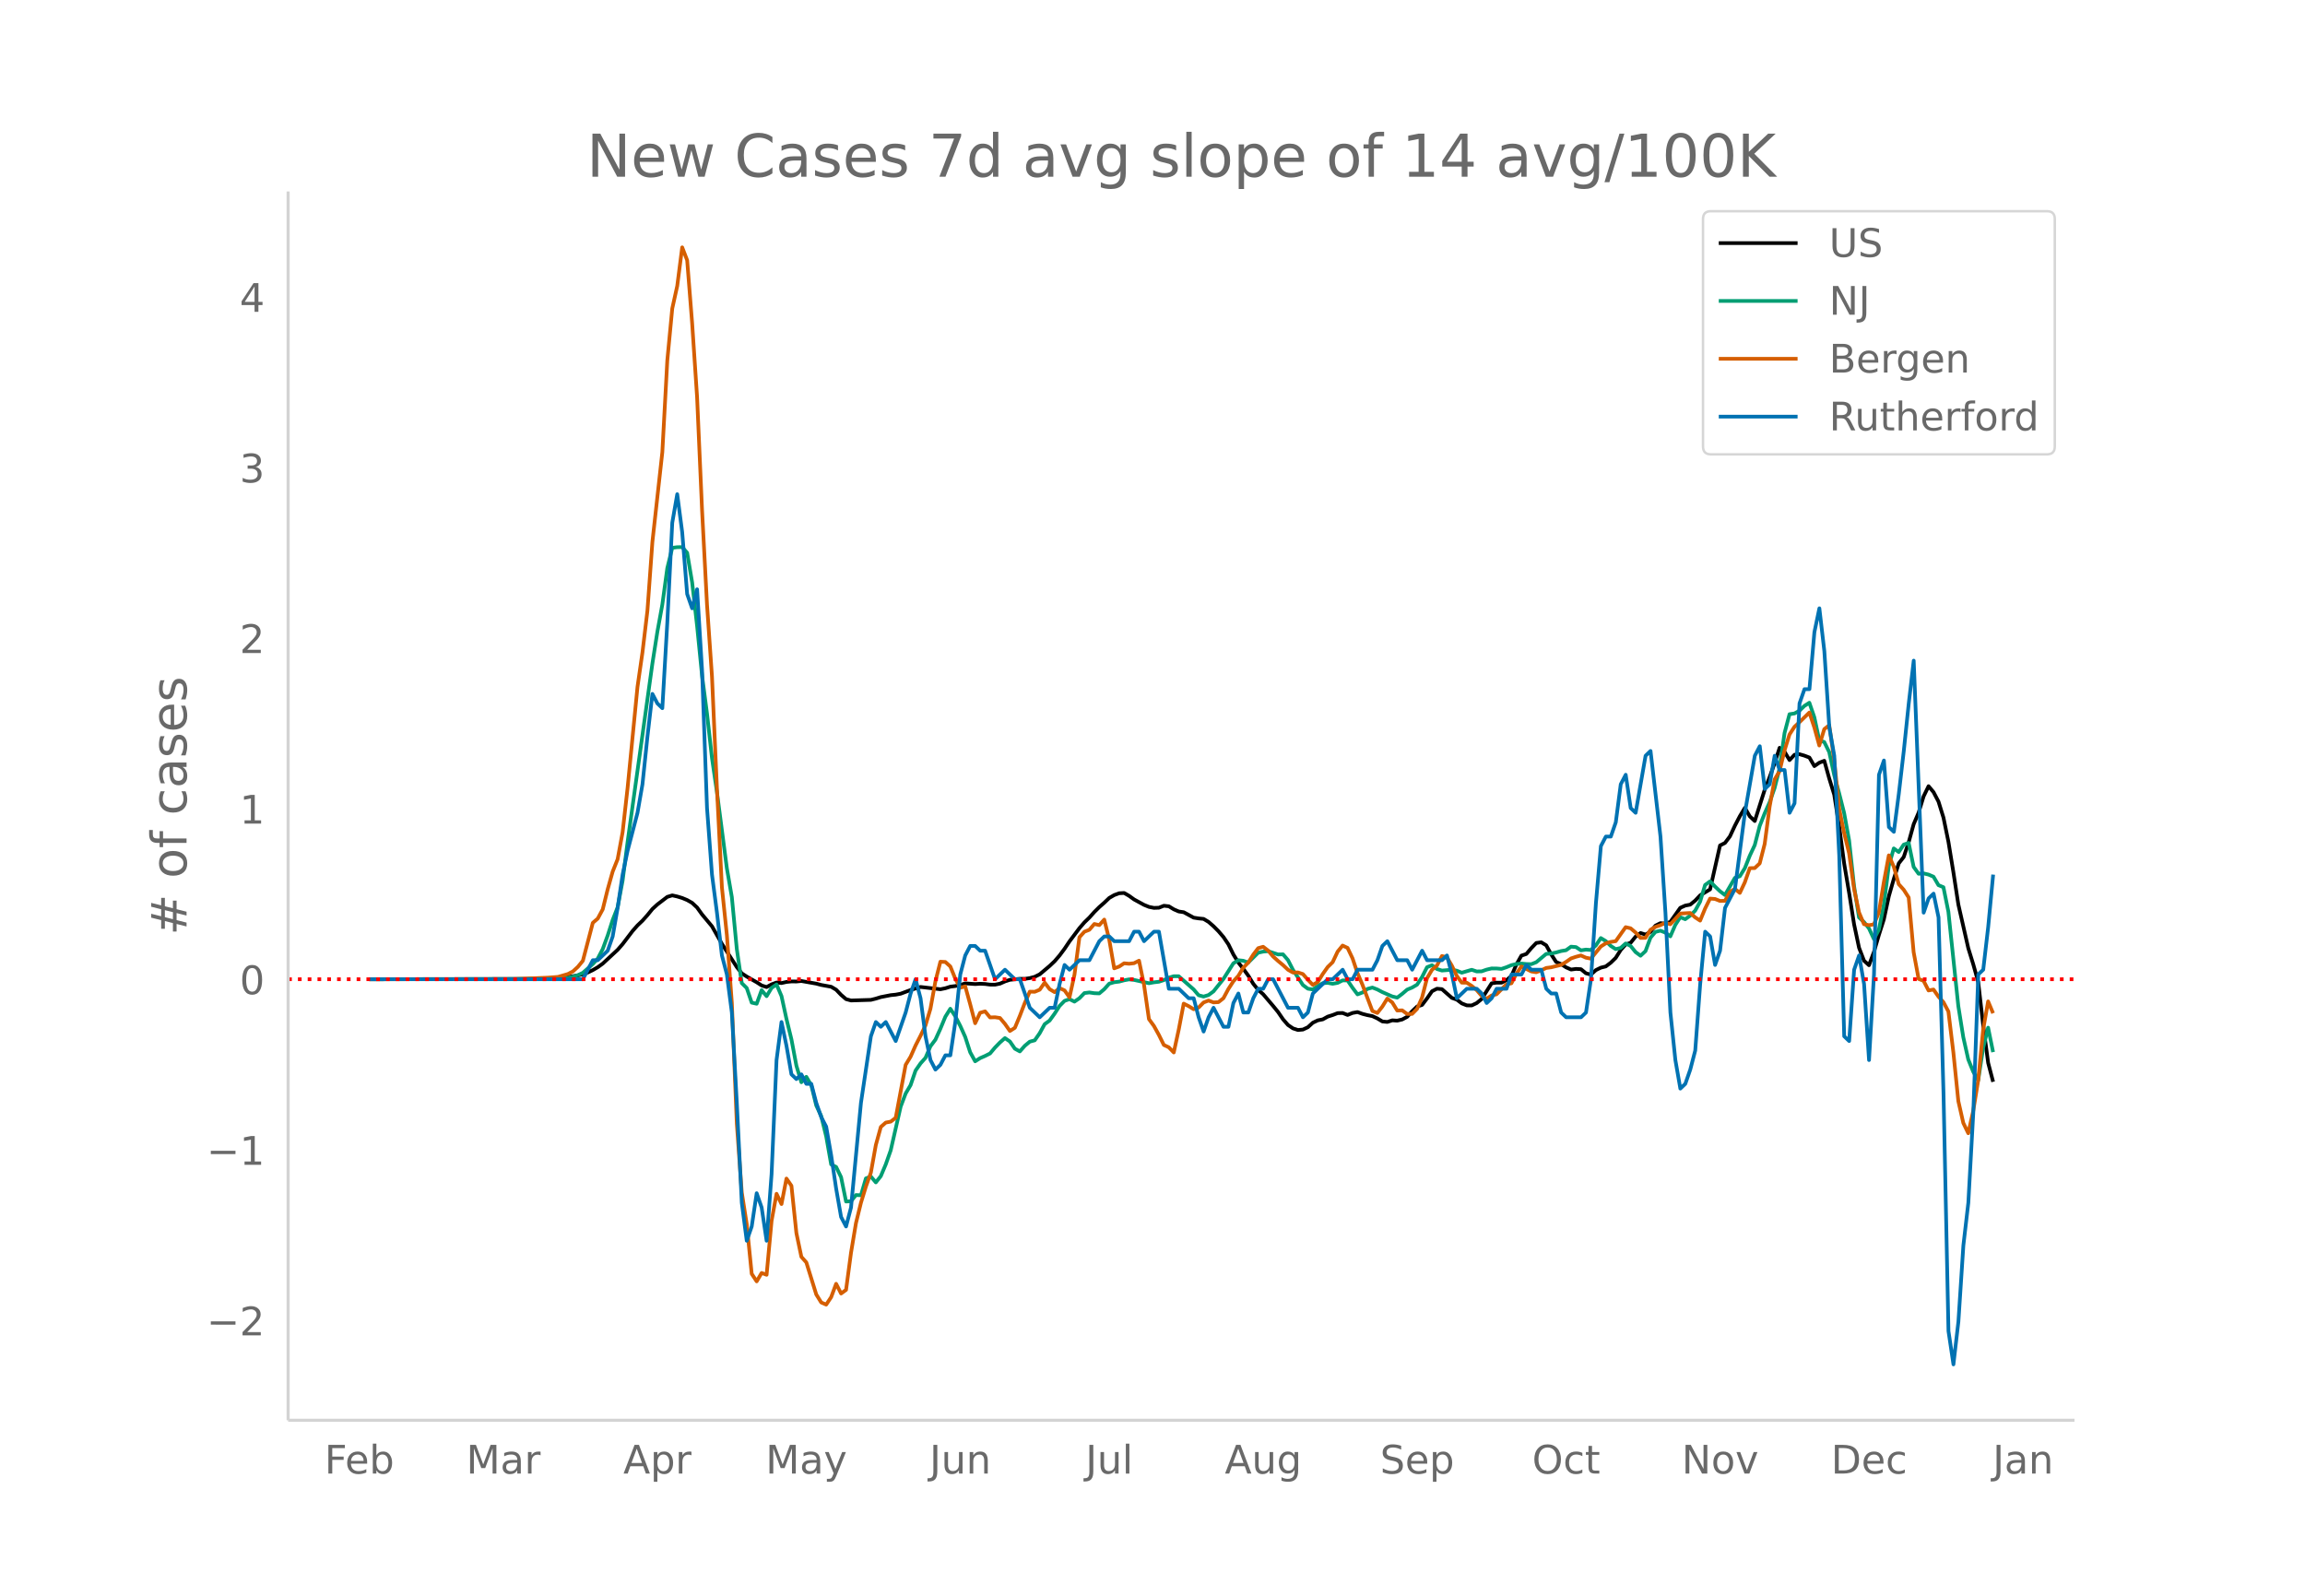 <svg height="864" viewBox="0 0 936 648" width="1248" xmlns="http://www.w3.org/2000/svg" xmlns:xlink="http://www.w3.org/1999/xlink"><defs><style>*{stroke-linecap:butt;stroke-linejoin:round}</style></defs><g id="figure_1"><path d="M0 648h936V0H0z" fill="#fff" id="patch_1"/><g id="axes_1"><path d="M117 576.72h725.4V77.76H117z" fill="none" id="patch_2"/><path clip-path="url(#pac02b43bcf)" d="M149.973 397.634l64.534-.105 8.066-.204 4.034-.242 4.033-.38 4.033-.606 2.017-.483 2.017-.72 2.016-.97 2.017-1.174 2.017-1.461 6.05-5.605 2.016-2.311 4.034-5.308 2.016-2.287 2.017-1.919 2.017-2.257 2.017-2.484 2.016-1.843 4.034-3.084 2.016-.612 2.017.447 2.017.613 2.016.838 2.017 1.142 2.017 1.89 2.016 2.808 4.034 4.824 4.033 7.121 6.05 9.443 2.017 2.54 2.016 1.313 4.034 2.302 2.016 1.302 2.017.651 2.017-1.095 2.017-.753 2.016.223 2.017-.457 2.017-.204 2.016.025 2.017-.194 6.05 1.066 2.017.534 4.033.736 2.017 1.19 2.016 2.102 2.017 1.735 2.017.539 8.066-.248 2.017-.504 2.017-.627 4.033-.787 2.017-.2 2.017-.384 4.033-1.51 4.033-1.228 8.067.934 2.017-.414 2.016-.639 2.017-.25 2.017-.424 2.016-.663 4.034.28 2.016-.125 2.017.095 2.017.252 2.016.014 2.017-.405 2.017-.903 2.017-.663 4.033-.407 2.017.021 2.016-.299 2.017-.54 2.017-1.01 4.033-3.4 2.017-1.909 2.016-2.347 2.017-2.713 2.017-3.01 4.033-5.371 2.017-2.333 2.016-1.957 2.017-2.27 2.017-1.997 2.016-1.77 2.017-1.928 2.017-1.166 2.016-.74 2.017-.114 2.017 1.175 2.017 1.455 4.033 2.198 2.017.827 2.016.401 2.017-.068 2.017-.802 2.016.224 2.017 1.234 2.017.871 2.016.303 4.034 2.2 2.016.314 2.017.2 2.017 1.218 2.016 1.756 2.017 2.03 2.017 2.357 2.016 2.979 2.017 4.104 2.017 3.273 2.017 2.569 2.016 2.753 2.017 3.291 2.017 2.482 2.016 1.777 4.034 4.746 2.016 2.476 2.017 2.958 2.017 2.311 2.016 1.37 2.017.656 2.017-.179 2.016-.946 2.017-1.829 2.017-.965 2.016-.398 2.017-1.116 2.017-.637 2.016-.781 2.017-.052 2.017.794 2.016-.813 2.017-.356 2.017.736 2.017.518 2.016.396 2.017.945 2.017 1.212 2.016.202 2.017-.65 2.017.125 2.016-.483 2.017-1.078 2.017-2.27 2.016-1.914 2.017-.635 2.017-2.65 2.016-2.912 2.017-1.033 2.017.186 4.033 3.548 2.017.713 2.016 1.525 2.017.802 2.017.022 2.016-.962 2.017-1.653 4.034-6.362 2.016-.277 2.017.014 2.017-1.018 2.016-1.722 2.017-4.673 2.017-3.57 2.016-.675 2.017-2.389 2.017-2.083 2.016-.267 2.017 1.224 2.017 3.662 2.016 3.114 2.017.849 2.017 1.32 2.016.895 2.017-.26 2.017.114 2.016 1.663 2.017.53 2.017-1.825 2.017-.988 2.016-.502 2.017-1.518 2.017-1.962 2.016-3.185 2.017-2.257 2.017-.677 2.016-2.502 2.017-1.467 2.017.632 2.016-1.085 2.017-2.535 2.017-1.014 2.016.208 2.017-.725 4.033-5.72 2.017-.896 2.017-.385 2.016-1.646 2.017-2.137 4.033-2.42 4.034-17.829 2.017-1.021 2.016-2.686 2.017-4.33 2.017-3.871 2.016-3.35 2.017 3.442 2.017 1.887 4.033-12.693 2.017-5.175 2.016-5.642 2.017-6.22 2.017 1.617 2.016 3.369 2.017-2.157 2.017-.227 2.016.583 2.017.774 2.017 3.48 2.016-1.387 2.017-.78 2.017 7.222 2.016 6.536 2.017 12.891 2.017 15.07 2.017 11.917 2.016 12.775 2.017 9.518 2.017 5.26 2.016 1.828 2.017-5.393 2.017-6.924 2.016-6.317 2.017-9.375 2.017-7.048 2.016-6.316 2.017-2.573 2.017-6.041 2.016-7.272 2.017-4.712 2.017-6.585 2.016-4.14 2.017 2.414 2.017 3.846 2.016 6.492 2.017 9.833 2.017 12.355 2.017 13.126 4.033 17.74 2.017 6.523 2.016 7.185 2.017 17.58 2.017 15.261 2.016 7.686h0" fill="none" stroke="#000" stroke-linecap="round" stroke-width="1.5" id="line2d_1"/><path clip-path="url(#pac02b43bcf)" d="M149.973 397.634l70.584-.103 8.066-.275 2.017-.17 2.017-.482 2.016-.637 2.017-.939 4.033-3.561 2.017-2.236 2.017-3.864 2.016-5.5 2.017-6.298 2.017-5.157 2.016-10.791 2.017-15.658 10.084-72.53 2.016-12.864 2.017-11.062 2.017-14.806 2.016-8.248 2.017-.259 2.017-.036 2.016 2.312 2.017 11.973 2.017 17.703 2.016 20.186 2.017 15.458 2.017 18.017 2.016 13.871 4.034 30.93 2.016 11.662 2.017 21.117 2.017 13.835 2.016 1.993 2.017 5.925 2.017.458 2.016-5.539 2.017 2.455 2.017-3.346 2.017-1.417 2.016 4.727 2.017 9.275 2.017 8.285 2.016 10.695 2.017 6.729 2.017-2.196 2.016 3.422 2.017 8.22 2.017 4.302 2.016 8.228 2.017 11.392 2.017 1.019 2.016 4.162 2.017 9.884 2.017-.115 2.016-2.507 2.017.091 2.017-6.864 2.016-.74 2.017 2.372 2.017-2.543 2.017-4.787 2.016-5.717 4.034-17.715 2.016-5.32 2.017-3.43 2.017-5.897 2.016-2.905 2.017-2.264 2.017-4.703 2.016-2.678 2.017-4.437 2.017-4.878 2.016-3.243 2.017 3.056 2.017 3.892 2.016 4.5 2.017 6.223 2.017 3.673 2.016-1.285 2.017-.88 2.017-1.018 2.016-2.392 2.017-2.08 2.017-1.764 2.017 1.377 2.016 2.925 2.017 1.102 2.017-2.276 2.016-1.683 2.017-.545 2.017-2.893 2.016-3.673 2.017-1.464 2.017-2.793 2.016-3.14 2.017-2.049 2.017-.708 2.016 1.01 2.017-1.388 2.017-2.085 2.016-.251 2.017.302 2.017.08 2.016-1.703 2.017-2.252 2.017-.585 2.016-.247 2.017-.529 2.017-.382 2.017.223 6.05 1.34 2.016-.365 2.017-.231 2.017-.665 2.016-.986 2.017-.593 2.017.012 6.05 5.348 2.016 2.36 2.017.536 2.017-.613 2.016-1.48 4.034-5.045 4.033-6.35 2.017-1.266 2.017.223 2.016.716 4.034-3.995 2.016-.438 2.017-.179 4.033 1.333 2.017-.044 2.017 2.336 2.016 3.935 4.034 6.176 2.016 1.5 2.017.31 2.017-1.368 2.016-1.186 2.017-.127 2.017.37 2.016-.366 2.017-1.007 2.017.024 2.016 2.968 2.017 2.69 2.017-.764 2.017-1.448 2.016-.561 2.017.787 2.017 1.063 4.033 1.759 2.017.485 2.016-1.528 2.017-1.727 2.017-.84 2.016-1.173 2.017-3.108 2.017-3.971 2.016-.82 2.017 1.552 2.017.617 4.033-.334 2.017.394 2.016.811 4.034-1.185 2.016.672 2.017-.036 2.017-.7 2.017-.474 2.016.016 2.017.167 2.017-.684 2.016-.84 2.017-.47 2.017-.178 2.016.195 2.017.06 2.017-.8 4.033-3.375 2.017-.143 2.016-.437 2.017-.573 2.017-.335 2.016-1.448 2.017.171 2.017 1.329 2.016-.306 2.017.163 2.017-1.85 2.017-2.997 2.016 1.226 2.017 1.958 2.017 1.309 2.016-.478 2.017-1.81 2.017.998 2.016 2.483 2.017 1.489 2.017-1.867 2.016-5.439 2.017-2.38 2.017-.489 2.016.784 2.017 1.524 2.017-4.648 2.016-3.131 2.017.816 2.017-1.457 2.016-2.013 2.017-3.665 2.017-6.768 2.016-1.472 2.017 2.093 2.017 1.913 2.017 1.552 4.033-6.963 2.017-.68 2.016-3.24 2.017-5.093 2.017-4.305 2.016-7.783 2.017-5.12 2.017-4.53 2.016-5.753 2.017-7.966 2.017-14.356 2.016-7.64 2.017-.306 2.017-1.115 2.016-1.953 2.017-1.285 2.017 5.885 2.016 9.402 2.017.668 2.017 4.09 2.016 9.288 2.017 7.449 2.017 7.978 2.017 11.081 2.016 18.59 2.017 12.757 2.017 1.87 2.016 2.555 2.017 4.357 2.017-3.852 2.016-10.126 2.017-15.785 2.017-7.051 2.016 1.464 2.017-3.012 2.017-.684 2.016 9.733 2.017 2.78 2.017-.142 2.016.481 2.017.856 2.017 3.441 2.016.832 2.017 9.976 4.034 38.334 2.016 12.613 2.017 9.005 2.017 5.002 2.016 3.47 2.017-13.128 2.017-8.232 2.016 9.923h0" fill="none" stroke="#009e73" stroke-linecap="round" stroke-width="1.5" id="line2d_2"/><path clip-path="url(#pac02b43bcf)" d="M149.973 397.634l58.483-.038 14.117-.606 4.034-.304 4.033-1.175 2.017-1.061 2.016-1.858 2.017-2.464 4.033-15.393 2.017-1.744 2.017-3.753 2.016-8.151 2.017-7.166 2.017-5.042 2.016-10.919 2.017-17.932 4.033-41.135 2.017-13.99 2.017-16.946 2.017-27.904 4.033-36.433 2.017-37.23 2.016-21.117 2.017-9.137 2.017-15.696 2.016 5.232 2.017 25.477 2.017 30.14 2.016 45.836 2.017 38.443 2.017 29.155 2.016 45.494 2.017 40.112 2.017 19.41 2.016 27.487 2.017 49.059 2.017 27.94 2.016 12.891 2.017 20.132 2.017 3.07 2.016-3.412 2.017.759 2.017-21.876 2.017-11.032 2.016 4.17 2.017-10.35 2.017 2.92 2.016 19.22 2.017 9.63 2.017 2.275 4.033 13.004 2.017 3.26 2.016.873 2.017-3.033 2.017-5.422 2.016 3.943 2.017-1.479 2.017-15.089 2.016-12.056 2.017-8.227 2.017-6.596 2.016-5.65 2.017-11.221 2.017-7.317 2.017-1.782 2.016-.38 2.017-1.554 4.033-21.496 2.017-3.336 2.017-4.55 2.016-3.943 2.017-4.208 2.017-6.786 2.016-11.147 2.017-7.923 2.017.114 2.016 1.82 2.017 4.966 2.017 3.677 2.016-.568 2.017 7.279 2.017 7.696 2.016-4.246 2.017-.569 2.017 2.464 2.016-.075 2.017.303 2.017 2.388 2.017 2.882 2.016-1.29 2.017-4.852 2.017-5.27 2.016-4.55 2.017.039 2.017-.835 2.016-2.88 2.017 2.653 2.017 1.213 2.016-1.63 2.017.91 2.017 2.843 2.016-9.174 2.017-15.241 2.017-2.237 2.016-.796 2.017-2.35 2.017.454 2.016-2.237 2.017 8.114 2.017 11.677 2.016-.72 2.017-1.328 2.017.19 2.017-.228 2.016-1.023 2.017 9.705 2.017 14.028 2.016 2.767 2.017 3.64 2.017 4.095 2.016.947 2.017 2.086 2.017-9.289 2.016-10.54 2.017 1.024 2.017 1.251 2.016-.682 2.017-2.048 2.017-.796 2.016.759 2.017-.114 2.017-1.593 2.016-3.753 2.017-3.109 2.017-2.199 2.017-3.336 2.016-2.047 2.017-3.223 2.017-2.653 2.016-.57 2.017 1.555 2.017 2.389 2.016 1.82 2.017 1.668 2.017 1.895 2.016 1.138 2.017-.038 2.017.644 2.016 2.313 2.017 2.085 2.017-1.137 2.016-3.26 2.017-2.844 2.017-1.972 2.016-4.284 2.017-2.464 2.017.948 2.016 4.246 2.017 5.99 2.017 4.74 4.033 10.652 2.017.797 2.017-2.578 2.016-3.26 2.017 1.554 2.017 3.298 2.016-.076 2.017 1.479 2.017-.038 2.016-2.048 2.017-4.587 2.017-7.848 2.016-3.412 2.017-1.744 2.017-3.867 2.016.493 2.017 3.412 2.017 4.208 2.016 2.692 2.017.038 2.017 1.29 2.016 1.705 2.017 2.35 2.017 1.176 2.017-1.327 2.016-.493 4.034-4.056 2.016-.417 2.017-3.868 2.017-2.957 4.033 2.01 2.017.34 2.016-.795 2.017-.948 2.017-.265 4.033-.986 2.017-1.213 2.016-1.403 2.017-.683 2.017-.53 2.016.91 2.017.379 4.034-4.929 2.016-1.289 2.017-.569 2.017-.303 4.033-5.687 2.017.455 2.016 1.706 2.017 2.2 2.017-.039 2.016-3.26 2.017-1.175 2.017-.683 2.016-1.024 2.017.645 4.033-4.36 4.034-.227 2.016 1.781 2.017 1.327 2.017-4.89 2.016-4.057 2.017.152 2.017.796 2.017-.038 2.016-3.64 2.017-1.213 2.017 1.63 2.016-4.284 2.017-5.762 2.017-.038 2.016-1.896 2.017-7.886 2.017-15.202 2.016-10.995 2.017-3.374 2.017-8.417 2.016-6.483 2.017-3.108 2.017-1.858 4.033-3.943 2.017 6.066 2.016 7.317 2.017-6.635 2.017-1.592 2.016 14.103 2.017 19.715 2.017 9.895 2.017 8.265 2.016 14.482 2.017 9.554 2.017 4.777 2.016.417 2.017-.341 2.017-4.853 2.016-12.283 2.017-10.881 2.017 4.587 2.016 7.128 2.017 2.236 2.017 3.147 2.016 22.217 2.017 10.843 2.017.796 2.016 3.905 2.017-.38 2.017 2.882 2.016 2.237 2.017 3.791 2.017 16.606 2.017 19.79 2.016 8.871 2.017 4.17 2.017-9.06 2.016-12.398 2.017-20.586 2.017-11.487 2.016 4.814h0" fill="none" stroke="#d55e00" stroke-linecap="round" stroke-width="1.5" id="line2d_3"/><path clip-path="url(#pac02b43bcf)" d="M149.973 397.634h86.717l4.033-7.723h2.017l4.033-3.862 2.017-5.793 2.017-11.586 2.016-13.516 2.017-9.655 4.033-15.447 2.017-11.586 2.017-19.31 2.017-17.378 2.016 3.862 2.017 1.931 2.017-34.757 2.016-40.55 2.017-11.585 2.017 15.447 2.016 25.103 2.017 5.792 2.017-7.723 2.016 32.826 2.017 55.997 2.017 27.033 2.016 15.447 2.017 17.379 2.017 7.723 2.016 15.448 2.017 36.688 2.017 40.55 2.016 15.447 2.017-5.793 2.017-13.517 2.016 5.793 2.017 13.517 2.017-27.033 2.017-46.343 2.016-15.447 2.017 9.654 2.017 11.586 2.016 1.93 2.017-1.93 2.017 3.862h2.016l2.017 7.724 2.017 5.792 2.016 3.862 2.017 11.586 2.017 13.516 2.016 11.586 2.017 3.862 2.017-7.724 4.033-42.48 4.033-27.033 2.017-5.793 2.017 1.93 2.017-1.93 4.033 7.723 4.033-11.585 2.017-7.724 2.017-5.793 2.016 7.724 2.017 15.448 2.017 9.654 2.016 3.862 2.017-1.93 2.017-3.863h2.016l2.017-13.516 2.017-19.31 2.016-7.723 2.017-3.862h2.017l2.016 1.93h2.017l4.033 11.586 4.034-3.862 4.033 3.862h2.017l4.033 11.586 4.034 3.862 4.033-3.862h2.017l2.016-9.655 2.017-7.724 2.017 1.931 4.033-3.861h4.033l4.034-7.724 2.016-1.931h2.017l2.017 1.93h6.05l2.017-3.861h2.016l2.017 3.862 4.033-3.862h2.017l4.033 23.171h4.034l4.033 3.862h2.017l2.016 7.724 2.017 5.793 2.017-5.793 2.016-3.862 4.034 7.724h2.016l2.017-9.655 2.017-3.862 2.017 7.724h2.016l2.017-5.793 2.017-3.862h2.016l2.017-3.862h2.017l6.05 11.586h4.033l2.017 3.862 2.016-1.931 2.017-7.724 6.05-5.793h2.017l4.033-3.862 2.017 3.862h2.016l2.017-3.862h6.05l2.017-3.861 2.017-5.793 2.016-1.931 4.034 7.724h4.033l2.017 3.861 4.033-7.723 2.017 3.862h6.05l2.016-1.931 2.017 7.723 2.017 9.655 4.033-3.862h4.033l2.017 1.931 2.017 3.862 2.017-1.931 2.016-3.862h4.034l2.016-5.793h4.034l2.016-3.862 2.017 1.931h4.033l2.017 7.724 2.017 1.931h2.016l2.017 7.724 2.017 1.93h6.05l2.016-1.93 2.017-13.517 2.017-30.895 2.017-23.17 2.016-3.863h2.017l2.017-5.793 2.016-15.447 2.017-3.862 2.017 13.517 2.016 1.93 4.034-23.17 2.016-1.932 4.034 34.757 2.016 30.895 2.017 40.55 2.017 19.31 2.016 11.585 2.017-1.931 2.017-5.793 2.016-7.724 2.017-27.033 2.017-21.24 2.016 1.93 2.017 11.586 2.017-5.792 2.017-17.379 4.033-7.723 4.033-30.895 4.034-23.172 2.016-3.861 2.017 17.378 2.017-1.931 2.016-11.586 2.017 5.793h2.017l2.016 17.379 2.017-3.862 2.017-40.55 2.016-5.793h2.017l2.017-23.17 2.016-9.656 2.017 17.379 2.017 30.895 2.016 11.585 2.017 40.55 2.017 73.376 2.017 1.93 2.016-28.964 2.017-5.792 2.017 11.585 2.016 30.895 2.017-34.757 2.017-81.099 2.016-5.793 2.017 27.033 2.017 1.931 2.016-15.447 2.017-17.379 2.017-19.309 2.016-17.378 4.034 102.34 2.016-5.794 2.017-1.93 2.017 9.654 2.016 71.445 2.017 96.546 2.017 13.517 2.017-17.378 2.016-30.895 2.017-17.379 2.017-36.688 2.016-55.997 2.017-1.93 2.017-17.379 2.016-21.24h0" fill="none" stroke="#0072b2" stroke-linecap="round" stroke-width="1.5" id="line2d_4"/><path clip-path="url(#pac02b43bcf)" d="M117 397.634h725.4" fill="none" stroke="red" stroke-dasharray="1.5,2.475" stroke-width="1.5" id="line2d_5"/><path d="M117 576.72V77.76" fill="none" stroke="#d3d3d3" stroke-linecap="square" stroke-width="1.25" id="patch_3"/><path d="M117 576.72h725.4" fill="none" stroke="#d3d3d3" stroke-linecap="square" stroke-width="1.25" id="patch_4"/><g id="matplotlib.axis_1"><g id="xtick_1"><g transform="matrix(.16 0 0 -.16 131.777 598.378)" fill="#696969" id="text_1"><defs><path d="M9.813 72.906h41.89v-8.312H19.672V43.109h28.906v-8.297H19.672V0h-9.86z" id="DejaVuSans-70"/><path d="M56.203 29.594v-4.39H14.891q.593-9.282 5.593-14.142 5-4.859 13.938-4.859 5.172 0 10.031 1.266 4.86 1.265 9.656 3.812v-8.5Q49.266.734 44.187-.344 39.11-1.422 33.892-1.422q-13.094 0-20.735 7.61-7.64 7.625-7.64 20.625 0 13.421 7.25 21.296Q20.016 56 32.328 56q11.031 0 17.453-7.11 6.422-7.093 6.422-19.296zm-8.984 2.64q-.094 7.36-4.125 11.75-4.032 4.407-10.672 4.407-7.516 0-12.031-4.25-4.516-4.25-5.203-11.97z" id="DejaVuSans-101"/><path d="M48.688 27.297q0 9.906-4.079 15.547-4.078 5.64-11.203 5.64-7.14 0-11.218-5.64-4.079-5.64-4.079-15.547 0-9.906 4.078-15.547 4.079-5.64 11.22-5.64 7.124 0 11.202 5.64t4.078 15.547zM18.108 46.39q2.844 4.875 7.157 7.234Q29.594 56 35.594 56q9.968 0 16.187-7.906 6.235-7.907 6.235-20.797T51.78 6.484q-6.218-7.906-16.187-7.906-6 0-10.328 2.375-4.313 2.375-7.157 7.25V0H9.08v75.984h9.03z" id="DejaVuSans-98"/></defs><use xlink:href="#DejaVuSans-70"/><use x="52.02" xlink:href="#DejaVuSans-101"/><use x="113.543" xlink:href="#DejaVuSans-98"/></g></g><g id="xtick_2"><g transform="matrix(.16 0 0 -.16 189.33 598.378)" fill="#696969" id="text_2"><defs><path d="M9.813 72.906h14.703l18.593-49.61 18.703 49.61h14.704V0H66.89v64.016l-18.797-50h-9.907l-18.796 50V0H9.813z" id="DejaVuSans-77"/><path d="M34.281 27.484q-10.89 0-15.093-2.484-4.204-2.484-4.204-8.5 0-4.781 3.157-7.594 3.156-2.797 8.562-2.797 7.485 0 12 5.297 4.516 5.297 4.516 14.078v2zm17.922 3.72V0H43.22v8.297Q40.14 3.328 35.547.953q-4.594-2.375-11.234-2.375-8.391 0-13.36 4.719Q6 8.016 6 15.922q0 9.219 6.172 13.906 6.187 4.688 18.437 4.688h12.61v.89q0 6.203-4.078 9.594-4.078 3.39-11.453 3.39-4.688 0-9.141-1.124-4.438-1.125-8.531-3.375v8.312q4.921 1.906 9.562 2.844 4.64.953 9.031.953 11.875 0 17.735-6.156 5.86-6.14 5.86-18.64z" id="DejaVuSans-97"/><path d="M41.11 46.297q-1.516.875-3.297 1.281Q36.03 48 33.89 48q-7.625 0-11.703-4.953-4.079-4.953-4.079-14.234V0H9.08v54.688h9.03v-8.5q2.844 4.984 7.375 7.39Q30.031 56 36.531 56q.922 0 2.047-.125 1.125-.11 2.484-.36z" id="DejaVuSans-114"/></defs><use xlink:href="#DejaVuSans-77"/><use x="86.279" xlink:href="#DejaVuSans-97"/><use x="147.559" xlink:href="#DejaVuSans-114"/></g></g><g id="xtick_3"><g transform="matrix(.16 0 0 -.16 253.1 598.378)" fill="#696969" id="text_3"><defs><path d="M34.188 63.188L20.797 26.906h26.812zm-5.579 9.718h11.188L67.578 0h-10.25l-6.64 18.703h-32.86L11.188 0H.78z" id="DejaVuSans-65"/><path d="M18.11 8.203v-29H9.077v75.484h9.031v-8.296q2.844 4.875 7.157 7.234Q29.594 56 35.594 56q9.968 0 16.187-7.906 6.235-7.907 6.235-20.797T51.78 6.484q-6.218-7.906-16.187-7.906-6 0-10.328 2.375-4.313 2.375-7.157 7.25zm30.578 19.094q0 9.906-4.079 15.547-4.078 5.64-11.203 5.64-7.14 0-11.218-5.64-4.079-5.64-4.079-15.547 0-9.906 4.078-15.547 4.079-5.64 11.22-5.64 7.124 0 11.202 5.64t4.078 15.547z" id="DejaVuSans-112"/></defs><use xlink:href="#DejaVuSans-65"/><use x="68.408" xlink:href="#DejaVuSans-112"/><use x="131.885" xlink:href="#DejaVuSans-114"/></g></g><g id="xtick_4"><g transform="matrix(.16 0 0 -.16 310.9 598.378)" fill="#696969" id="text_4"><defs><path d="M32.172-5.078q-3.797-9.766-7.422-12.735-3.61-2.984-9.656-2.984H7.906v7.516h5.282q3.703 0 5.75 1.765Q21-9.766 23.483-3.219l1.61 4.094-22.11 53.813H12.5l17.094-42.766 17.093 42.766h9.516z" id="DejaVuSans-121"/></defs><use xlink:href="#DejaVuSans-77"/><use x="86.279" xlink:href="#DejaVuSans-97"/><use x="147.559" xlink:href="#DejaVuSans-121"/></g></g><g id="xtick_5"><g transform="matrix(.16 0 0 -.16 377.458 598.378)" fill="#696969" id="text_5"><defs><path d="M9.813 72.906h9.859V5.078q0-13.187-5-19.14-5-5.954-16.094-5.954h-3.75v8.297h3.078q6.531 0 9.219 3.672Q9.813-4.39 9.813 5.078z" id="DejaVuSans-74"/><path d="M8.5 21.578v33.11h8.984V21.922q0-7.766 3.016-11.656 3.031-3.875 9.094-3.875 7.265 0 11.484 4.64 4.234 4.64 4.234 12.656v31h8.985V0h-8.984v8.406Q42.047 3.422 37.718 1q-4.313-2.422-10.032-2.422-9.421 0-14.312 5.86Q8.5 10.296 8.5 21.578zM31.11 56z" id="DejaVuSans-117"/><path d="M54.89 33.016V0h-8.984v32.719q0 7.765-3.031 11.61-3.031 3.858-9.078 3.858-7.281 0-11.484-4.64-4.204-4.625-4.204-12.64V0H9.08v54.688h9.03v-8.5q3.235 4.937 7.594 7.374Q30.078 56 35.797 56q9.422 0 14.25-5.828 4.844-5.828 4.844-17.156z" id="DejaVuSans-110"/></defs><use xlink:href="#DejaVuSans-74"/><use x="29.492" xlink:href="#DejaVuSans-117"/><use x="92.871" xlink:href="#DejaVuSans-110"/></g></g><g id="xtick_6"><g transform="matrix(.16 0 0 -.16 440.806 598.378)" fill="#696969" id="text_6"><defs><path d="M9.422 75.984h8.984V0H9.422z" id="DejaVuSans-108"/></defs><use xlink:href="#DejaVuSans-74"/><use x="29.492" xlink:href="#DejaVuSans-117"/><use x="92.871" xlink:href="#DejaVuSans-108"/></g></g><g id="xtick_7"><g transform="matrix(.16 0 0 -.16 497.354 598.378)" fill="#696969" id="text_7"><defs><path d="M45.406 27.984q0 9.766-4.031 15.125-4.016 5.375-11.297 5.375-7.219 0-11.25-5.375-4.031-5.359-4.031-15.125 0-9.718 4.031-15.093t11.25-5.375q7.281 0 11.297 5.375 4.031 5.375 4.031 15.093zm8.985-21.203q0-13.953-6.203-20.765Q42-20.797 29.203-20.797q-4.734 0-8.937.703-4.203.703-8.157 2.172v8.735q3.954-2.141 7.813-3.157 3.86-1.031 7.86-1.031 8.843 0 13.234 4.61 4.39 4.609 4.39 13.937v4.453q-2.781-4.844-7.125-7.234Q33.938 0 27.875 0 17.828 0 11.672 7.656q-6.156 7.672-6.156 20.328 0 12.688 6.156 20.344Q17.828 56 27.875 56q6.063 0 10.406-2.39 4.344-2.391 7.125-7.22v8.297h8.985z" id="DejaVuSans-103"/></defs><use xlink:href="#DejaVuSans-65"/><use x="68.408" xlink:href="#DejaVuSans-117"/><use x="131.787" xlink:href="#DejaVuSans-103"/></g></g><g id="xtick_8"><g transform="matrix(.16 0 0 -.16 560.412 598.378)" fill="#696969" id="text_8"><defs><path d="M53.516 70.516V60.89q-5.61 2.687-10.594 4-4.984 1.328-9.625 1.328-8.047 0-12.422-3.125t-4.375-8.89q0-4.845 2.906-7.313 2.907-2.453 11.016-3.97l5.953-1.218q11.031-2.11 16.281-7.406 5.25-5.297 5.25-14.172 0-10.61-7.11-16.078-7.093-5.469-20.812-5.469-5.172 0-11.015 1.172Q13.14.922 6.89 3.219v10.156q6-3.36 11.765-5.078 5.766-1.703 11.328-1.703 8.438 0 13.032 3.312 4.593 3.328 4.593 9.485 0 5.359-3.297 8.39-3.296 3.032-10.812 4.547L27.484 33.5q-11.03 2.188-15.968 6.875-4.922 4.688-4.922 13.047 0 9.672 6.812 15.234 6.813 5.563 18.766 5.563 5.14 0 10.453-.938 5.328-.922 10.89-2.765z" id="DejaVuSans-83"/></defs><use xlink:href="#DejaVuSans-83"/><use x="63.477" xlink:href="#DejaVuSans-101"/><use x="125" xlink:href="#DejaVuSans-112"/></g></g><g id="xtick_9"><g transform="matrix(.16 0 0 -.16 622.16 598.378)" fill="#696969" id="text_9"><defs><path d="M39.406 66.219q-10.75 0-17.078-8.016-6.312-8-6.312-21.828 0-13.766 6.312-21.781 6.328-8 17.078-8 10.735 0 17.016 8 6.281 8.015 6.281 21.781 0 13.828-6.281 21.828-6.281 8.016-17.016 8.016zm0 8q15.328 0 24.5-10.281 9.188-10.282 9.188-27.563 0-17.234-9.188-27.516-9.172-10.28-24.5-10.28-15.375 0-24.593 10.25-9.204 10.265-9.204 27.546t9.204 27.563q9.218 10.28 24.593 10.28z" id="DejaVuSans-79"/><path d="M48.781 52.594v-8.407q-3.812 2.11-7.64 3.157-3.828 1.047-7.735 1.047-8.75 0-13.593-5.547-4.829-5.532-4.829-15.547 0-10.016 4.829-15.563 4.843-5.53 13.593-5.53 3.907 0 7.735 1.046 3.828 1.047 7.64 3.156V2.094Q45.016.344 40.984-.531q-4.015-.89-8.562-.89-12.36 0-19.64 7.765-7.266 7.765-7.266 20.953 0 13.375 7.343 21.031Q20.22 56 33.016 56q4.14 0 8.093-.86 3.953-.843 7.672-2.546z" id="DejaVuSans-99"/><path d="M18.313 70.219V54.688h18.5v-6.985h-18.5V18.016q0-6.688 1.828-8.594 1.828-1.906 7.453-1.906h9.218V0h-9.218q-10.407 0-14.36 3.875-3.953 3.89-3.953 14.14v29.688H2.687v6.984h6.594V70.22z" id="DejaVuSans-116"/></defs><use xlink:href="#DejaVuSans-79"/><use x="78.711" xlink:href="#DejaVuSans-99"/><use x="133.691" xlink:href="#DejaVuSans-116"/></g></g><g id="xtick_10"><g transform="matrix(.16 0 0 -.16 682.895 598.378)" fill="#696969" id="text_10"><defs><path d="M9.813 72.906h13.28l32.329-60.984v60.984h9.562V0h-13.28L19.39 60.984V0H9.813z" id="DejaVuSans-78"/><path d="M30.61 48.39q-7.22 0-11.422-5.64-4.204-5.64-4.204-15.453 0-9.813 4.172-15.453 4.188-5.64 11.453-5.64 7.188 0 11.375 5.655 4.203 5.672 4.203 15.438 0 9.719-4.203 15.406-4.187 5.688-11.375 5.688zm0 7.61q11.718 0 18.406-7.625 6.703-7.61 6.703-21.078 0-13.422-6.703-21.078-6.688-7.64-18.407-7.64-11.765 0-18.437 7.64-6.656 7.656-6.656 21.078 0 13.469 6.656 21.078Q18.844 56 30.609 56z" id="DejaVuSans-111"/><path d="M2.984 54.688H12.5L29.594 8.797l17.093 45.89h9.516L35.687 0H23.485z" id="DejaVuSans-118"/></defs><use xlink:href="#DejaVuSans-78"/><use x="74.805" xlink:href="#DejaVuSans-111"/><use x="135.986" xlink:href="#DejaVuSans-118"/></g></g><g id="xtick_11"><g transform="matrix(.16 0 0 -.16 743.529 598.378)" fill="#696969" id="text_11"><defs><path d="M19.672 64.797V8.109h11.922q15.093 0 22.093 6.829 7 6.843 7 21.593 0 14.64-7 21.453-7 6.813-22.093 6.813zm-9.86 8.11h20.266q21.188 0 31.094-8.813 9.922-8.813 9.922-27.563 0-18.86-9.969-27.703Q51.172 0 30.078 0H9.813z" id="DejaVuSans-68"/></defs><use xlink:href="#DejaVuSans-68"/><use x="77.002" xlink:href="#DejaVuSans-101"/><use x="138.525" xlink:href="#DejaVuSans-99"/></g></g><g id="xtick_12"><g transform="matrix(.16 0 0 -.16 809.195 598.378)" fill="#696969" id="text_12"><use xlink:href="#DejaVuSans-74"/><use x="29.492" xlink:href="#DejaVuSans-97"/><use x="90.771" xlink:href="#DejaVuSans-110"/></g></g></g><g id="matplotlib.axis_2"><g id="ytick_1"><g transform="matrix(.16 0 0 -.16 83.912 542.253)" fill="#696969" id="text_13"><defs><path d="M10.594 35.5h62.593v-8.297H10.594z" id="DejaVuSans-8722"/><path d="M19.188 8.297h34.421V0H7.33v8.297q5.609 5.812 15.296 15.594 9.703 9.797 12.188 12.64 4.734 5.313 6.609 9 1.89 3.688 1.89 7.25 0 5.813-4.078 9.469-4.078 3.672-10.625 3.672-4.64 0-9.797-1.61-5.14-1.609-11-4.89v9.969Q13.767 71.78 18.938 73q5.188 1.219 9.485 1.219 11.328 0 18.062-5.672 6.735-5.656 6.735-15.125 0-4.5-1.688-8.531-1.672-4.016-6.125-9.485-1.218-1.422-7.765-8.187-6.532-6.766-18.453-18.922z" id="DejaVuSans-50"/></defs><use xlink:href="#DejaVuSans-8722"/><use x="83.789" xlink:href="#DejaVuSans-50"/></g></g><g id="ytick_2"><g transform="matrix(.16 0 0 -.16 83.912 472.983)" fill="#696969" id="text_14"><defs><path d="M12.406 8.297h16.11v55.625l-17.532-3.516v8.985l17.438 3.515h9.86V8.296H54.39V0H12.406z" id="DejaVuSans-49"/></defs><use xlink:href="#DejaVuSans-8722"/><use x="83.789" xlink:href="#DejaVuSans-49"/></g></g><g id="ytick_3"><g transform="matrix(.16 0 0 -.16 97.32 403.713)" fill="#696969" id="text_15"><defs><path d="M31.781 66.406q-7.61 0-11.453-7.5Q16.5 51.422 16.5 36.375q0-14.984 3.828-22.484 3.844-7.5 11.453-7.5 7.672 0 11.5 7.5 3.844 7.5 3.844 22.484 0 15.047-3.844 22.531-3.828 7.5-11.5 7.5zm0 7.813q12.266 0 18.735-9.703 6.468-9.688 6.468-28.141 0-18.406-6.468-28.11-6.47-9.687-18.735-9.687-12.25 0-18.718 9.688-6.47 9.703-6.47 28.109 0 18.453 6.47 28.14Q19.53 74.22 31.78 74.22z" id="DejaVuSans-48"/></defs><use xlink:href="#DejaVuSans-48"/></g></g><g id="ytick_4"><use xlink:href="#DejaVuSans-49" transform="matrix(.16 0 0 -.16 97.32 334.443)" fill="#696969" id="text_16"/></g><g id="ytick_5"><use xlink:href="#DejaVuSans-50" transform="matrix(.16 0 0 -.16 97.32 265.173)" fill="#696969" id="text_17"/></g><g id="ytick_6"><g transform="matrix(.16 0 0 -.16 97.32 195.903)" fill="#696969" id="text_18"><defs><path d="M40.578 39.313Q47.656 37.797 51.625 33q3.984-4.781 3.984-11.813 0-10.78-7.422-16.703-7.421-5.906-21.093-5.906-4.578 0-9.438.906-4.86.907-10.031 2.72v9.515q4.094-2.39 8.969-3.61 4.89-1.218 10.218-1.218 9.266 0 14.125 3.656 4.86 3.656 4.86 10.64 0 6.454-4.516 10.079-4.515 3.64-12.562 3.64h-8.5v8.11h8.89q7.266 0 11.125 2.906 3.86 2.906 3.86 8.375 0 5.61-3.985 8.61-3.968 3.015-11.39 3.015-4.063 0-8.703-.89-4.641-.876-10.203-2.72v8.782q5.624 1.562 10.53 2.344 4.907.78 9.25.78 11.235 0 17.766-5.109 6.547-5.093 6.547-13.78 0-6.063-3.468-10.235-3.47-4.172-9.86-5.782z" id="DejaVuSans-51"/></defs><use xlink:href="#DejaVuSans-51"/></g></g><g id="ytick_7"><g transform="matrix(.16 0 0 -.16 97.32 126.633)" fill="#696969" id="text_19"><defs><path d="M37.797 64.313L12.89 25.39h24.906zm-2.594 8.593H47.61V25.391h10.407v-8.203H47.609V0h-9.812v17.188H4.89v9.515z" id="DejaVuSans-52"/></defs><use xlink:href="#DejaVuSans-52"/></g></g><g transform="matrix(0 -.2 -.2 0 75.753 379.813)" fill="#696969" id="text_20"><defs><path d="M51.125 44H36.922l-4.11-16.313h14.313zm-7.328 27.781l-5.078-20.265h14.265L58.11 71.78h7.813L60.89 51.516h15.234V44h-17.14l-4-16.313h15.53V20.22H53.079L48 0h-7.813l5.032 20.219H30.906L25.875 0h-7.86l5.079 20.219H7.719v7.468h17.187L29 44H13.281v7.516h17.625l4.985 20.265z" id="DejaVuSans-35"/><path d="M37.11 75.984V68.5h-8.594q-4.828 0-6.72-1.953-1.874-1.953-1.874-7.031v-4.828h14.797v-6.985H19.922V0H10.89v47.703H2.297v6.984h8.594V58.5q0 9.125 4.25 13.297 4.25 4.187 13.468 4.187z" id="DejaVuSans-102"/><path d="M44.281 53.078v-8.5q-3.797 1.953-7.906 2.922-4.094.984-8.5.984-6.688 0-10.031-2.047-3.344-2.046-3.344-6.156 0-3.125 2.39-4.906 2.391-1.781 9.626-3.39l3.078-.688q9.562-2.047 13.593-5.781 4.032-3.735 4.032-10.422 0-7.625-6.032-12.078-6.03-4.438-16.578-4.438-4.39 0-9.156.86Q10.688.296 5.422 2v9.281q4.984-2.594 9.812-3.89 4.829-1.282 9.579-1.282 6.343 0 9.75 2.172 3.421 2.172 3.421 6.125 0 3.656-2.468 5.61-2.453 1.953-10.813 3.765l-3.125.735q-8.344 1.75-12.062 5.39-3.704 3.64-3.704 9.985 0 7.718 5.47 11.906Q16.75 56 26.811 56q4.97 0 9.36-.734 4.406-.72 8.11-2.188z" id="DejaVuSans-115"/></defs><use xlink:href="#DejaVuSans-35"/><use x="83.789" xlink:href="#DejaVuSans-32"/><use x="115.576" xlink:href="#DejaVuSans-111"/><use x="176.758" xlink:href="#DejaVuSans-102"/><use x="211.963" xlink:href="#DejaVuSans-32"/><use x="243.75" xlink:href="#DejaVuSans-99"/><use x="298.73" xlink:href="#DejaVuSans-97"/><use x="360.01" xlink:href="#DejaVuSans-115"/><use x="412.109" xlink:href="#DejaVuSans-101"/><use x="473.633" xlink:href="#DejaVuSans-115"/></g></g><g transform="matrix(.24 0 0 -.24 238.224 71.76)" fill="#696969" id="text_21"><defs><path d="M4.203 54.688h8.985l11.234-42.672 11.172 42.672h10.593l11.235-42.672 11.187 42.672h8.985L63.28 0H52.688L40.922 44.828 29.109 0H18.5z" id="DejaVuSans-119"/><path d="M64.406 67.281v-10.39q-4.984 4.64-10.625 6.922-5.64 2.296-11.984 2.296-12.5 0-19.14-7.64-6.641-7.64-6.641-22.094 0-14.406 6.64-22.047 6.64-7.64 19.14-7.64 6.345 0 11.985 2.296 5.64 2.297 10.625 6.938V5.609Q59.234 2.094 53.437.33q-5.78-1.75-12.218-1.75-16.563 0-26.094 10.124-9.516 10.14-9.516 27.672 0 17.578 9.516 27.703 9.531 10.14 26.094 10.14 6.531 0 12.312-1.734 5.797-1.734 10.875-5.203z" id="DejaVuSans-67"/><path d="M8.203 72.906h46.875v-4.203L28.61 0H18.312L43.22 64.594H8.203z" id="DejaVuSans-55"/><path d="M45.406 46.39v29.594h8.985V0h-8.985v8.203Q42.578 3.328 38.25.953q-4.313-2.375-10.375-2.375-9.906 0-16.14 7.906-6.22 7.922-6.22 20.813 0 12.89 6.22 20.797Q17.968 56 27.874 56q6.063 0 10.375-2.375 4.328-2.36 7.156-7.234zm-30.61-19.093q0-9.906 4.079-15.547 4.078-5.64 11.203-5.64 7.125 0 11.219 5.64 4.11 5.64 4.11 15.547 0 9.906-4.11 15.547-4.094 5.64-11.219 5.64-7.125 0-11.203-5.64-4.078-5.64-4.078-15.547z" id="DejaVuSans-100"/><path d="M25.39 72.906h8.297L8.297-9.28H0z" id="DejaVuSans-47"/><path d="M9.813 72.906h9.859V42.094L52.39 72.906h12.703L28.906 38.922 67.672 0H54.688L19.672 35.11V0h-9.86z" id="DejaVuSans-75"/></defs><use xlink:href="#DejaVuSans-78"/><use x="74.805" xlink:href="#DejaVuSans-101"/><use x="136.328" xlink:href="#DejaVuSans-119"/><use x="218.115" xlink:href="#DejaVuSans-32"/><use x="249.902" xlink:href="#DejaVuSans-67"/><use x="319.727" xlink:href="#DejaVuSans-97"/><use x="381.006" xlink:href="#DejaVuSans-115"/><use x="433.105" xlink:href="#DejaVuSans-101"/><use x="494.629" xlink:href="#DejaVuSans-115"/><use x="546.729" xlink:href="#DejaVuSans-32"/><use x="578.516" xlink:href="#DejaVuSans-55"/><use x="642.139" xlink:href="#DejaVuSans-100"/><use x="705.615" xlink:href="#DejaVuSans-32"/><use x="737.402" xlink:href="#DejaVuSans-97"/><use x="798.682" xlink:href="#DejaVuSans-118"/><use x="857.861" xlink:href="#DejaVuSans-103"/><use x="921.338" xlink:href="#DejaVuSans-32"/><use x="953.125" xlink:href="#DejaVuSans-115"/><use x="1005.225" xlink:href="#DejaVuSans-108"/><use x="1033.008" xlink:href="#DejaVuSans-111"/><use x="1094.189" xlink:href="#DejaVuSans-112"/><use x="1157.666" xlink:href="#DejaVuSans-101"/><use x="1219.189" xlink:href="#DejaVuSans-32"/><use x="1250.977" xlink:href="#DejaVuSans-111"/><use x="1312.158" xlink:href="#DejaVuSans-102"/><use x="1347.363" xlink:href="#DejaVuSans-32"/><use x="1379.15" xlink:href="#DejaVuSans-49"/><use x="1442.773" xlink:href="#DejaVuSans-52"/><use x="1506.396" xlink:href="#DejaVuSans-32"/><use x="1538.184" xlink:href="#DejaVuSans-97"/><use x="1599.463" xlink:href="#DejaVuSans-118"/><use x="1658.643" xlink:href="#DejaVuSans-103"/><use x="1722.119" xlink:href="#DejaVuSans-47"/><use x="1755.811" xlink:href="#DejaVuSans-49"/><use x="1819.434" xlink:href="#DejaVuSans-48"/><use x="1883.057" xlink:href="#DejaVuSans-48"/><use x="1946.68" xlink:href="#DejaVuSans-75"/></g><g id="legend_1"><path d="M694.75 184.5H831.2q3.2 0 3.2-3.2V88.96q0-3.2-3.2-3.2H694.75q-3.2 0-3.2 3.2v92.34q0 3.2 3.2 3.2z" fill="none" opacity=".8" stroke="#ccc" id="patch_5"/><path d="M697.95 98.718h32" fill="none" stroke="#000" stroke-linecap="round" stroke-width="1.5" id="line2d_6"/><g transform="matrix(.16 0 0 -.16 742.75 104.317)" fill="#696969" id="text_22"><defs><path d="M8.688 72.906h9.921V28.61q0-11.718 4.235-16.875 4.25-5.14 13.781-5.14 9.469 0 13.719 5.14 4.25 5.157 4.25 16.875v44.297H64.5V27.391q0-14.25-7.063-21.532-7.046-7.28-20.812-7.28-13.828 0-20.89 7.28-7.047 7.282-7.047 21.532z" id="DejaVuSans-85"/></defs><use xlink:href="#DejaVuSans-85"/><use x="73.193" xlink:href="#DejaVuSans-83"/></g><path d="M697.95 122.203h32" fill="none" stroke="#009e73" stroke-linecap="round" stroke-width="1.5" id="line2d_8"/><g transform="matrix(.16 0 0 -.16 742.75 127.802)" fill="#696969" id="text_23"><use xlink:href="#DejaVuSans-78"/><use x="74.805" xlink:href="#DejaVuSans-74"/></g><path d="M697.95 145.688h32" fill="none" stroke="#d55e00" stroke-linecap="round" stroke-width="1.5" id="line2d_10"/><g transform="matrix(.16 0 0 -.16 742.75 151.287)" fill="#696969" id="text_24"><defs><path d="M19.672 34.813V8.108H35.5q7.953 0 11.781 3.297 3.844 3.297 3.844 10.078 0 6.844-3.844 10.078-3.828 3.25-11.781 3.25zm0 29.984V42.828h14.61q7.218 0 10.75 2.703 3.546 2.719 3.546 8.282 0 5.515-3.547 8.25-3.531 2.734-10.75 2.734zm-9.86 8.11h25.204q11.28 0 17.375-4.688Q58.5 63.53 58.5 54.89q0-6.703-3.125-10.657-3.125-3.953-9.188-4.922 7.282-1.562 11.313-6.53 4.031-4.954 4.031-12.376 0-9.765-6.64-15.093Q48.25 0 35.984 0H9.812z" id="DejaVuSans-66"/></defs><use xlink:href="#DejaVuSans-66"/><use x="68.604" xlink:href="#DejaVuSans-101"/><use x="130.127" xlink:href="#DejaVuSans-114"/><use x="169.49" xlink:href="#DejaVuSans-103"/><use x="232.967" xlink:href="#DejaVuSans-101"/><use x="294.49" xlink:href="#DejaVuSans-110"/></g><path d="M697.95 169.173h32" fill="none" stroke="#0072b2" stroke-linecap="round" stroke-width="1.5" id="line2d_12"/><g transform="matrix(.16 0 0 -.16 742.75 174.773)" fill="#696969" id="text_25"><defs><path d="M44.39 34.188q3.172-1.079 6.172-4.594 3-3.516 6.032-9.672L66.609 0H56l-9.313 18.703q-3.624 7.328-7.015 9.719-3.39 2.39-9.25 2.39h-10.75V0h-9.86v72.906h22.266q12.5 0 18.656-5.234 6.157-5.219 6.157-15.766 0-6.89-3.203-11.437-3.204-4.532-9.297-6.282zM19.673 64.797V38.922h12.406q7.125 0 10.766 3.297 3.64 3.297 3.64 9.687 0 6.39-3.64 9.64-3.64 3.25-10.766 3.25z" id="DejaVuSans-82"/><path d="M54.89 33.016V0h-8.984v32.719q0 7.765-3.031 11.61-3.031 3.858-9.078 3.858-7.281 0-11.484-4.64-4.204-4.625-4.204-12.64V0H9.08v75.984h9.03V46.188q3.235 4.937 7.594 7.374Q30.078 56 35.797 56q9.422 0 14.25-5.828 4.844-5.828 4.844-17.156z" id="DejaVuSans-104"/></defs><use xlink:href="#DejaVuSans-82"/><use x="64.982" xlink:href="#DejaVuSans-117"/><use x="128.361" xlink:href="#DejaVuSans-116"/><use x="167.57" xlink:href="#DejaVuSans-104"/><use x="230.949" xlink:href="#DejaVuSans-101"/><use x="292.473" xlink:href="#DejaVuSans-114"/><use x="333.586" xlink:href="#DejaVuSans-102"/><use x="368.791" xlink:href="#DejaVuSans-111"/><use x="429.973" xlink:href="#DejaVuSans-114"/><use x="469.336" xlink:href="#DejaVuSans-100"/></g></g></g></g><defs><clipPath id="pac02b43bcf"><path d="M117 77.76h725.4v498.96H117z"/></clipPath></defs></svg>